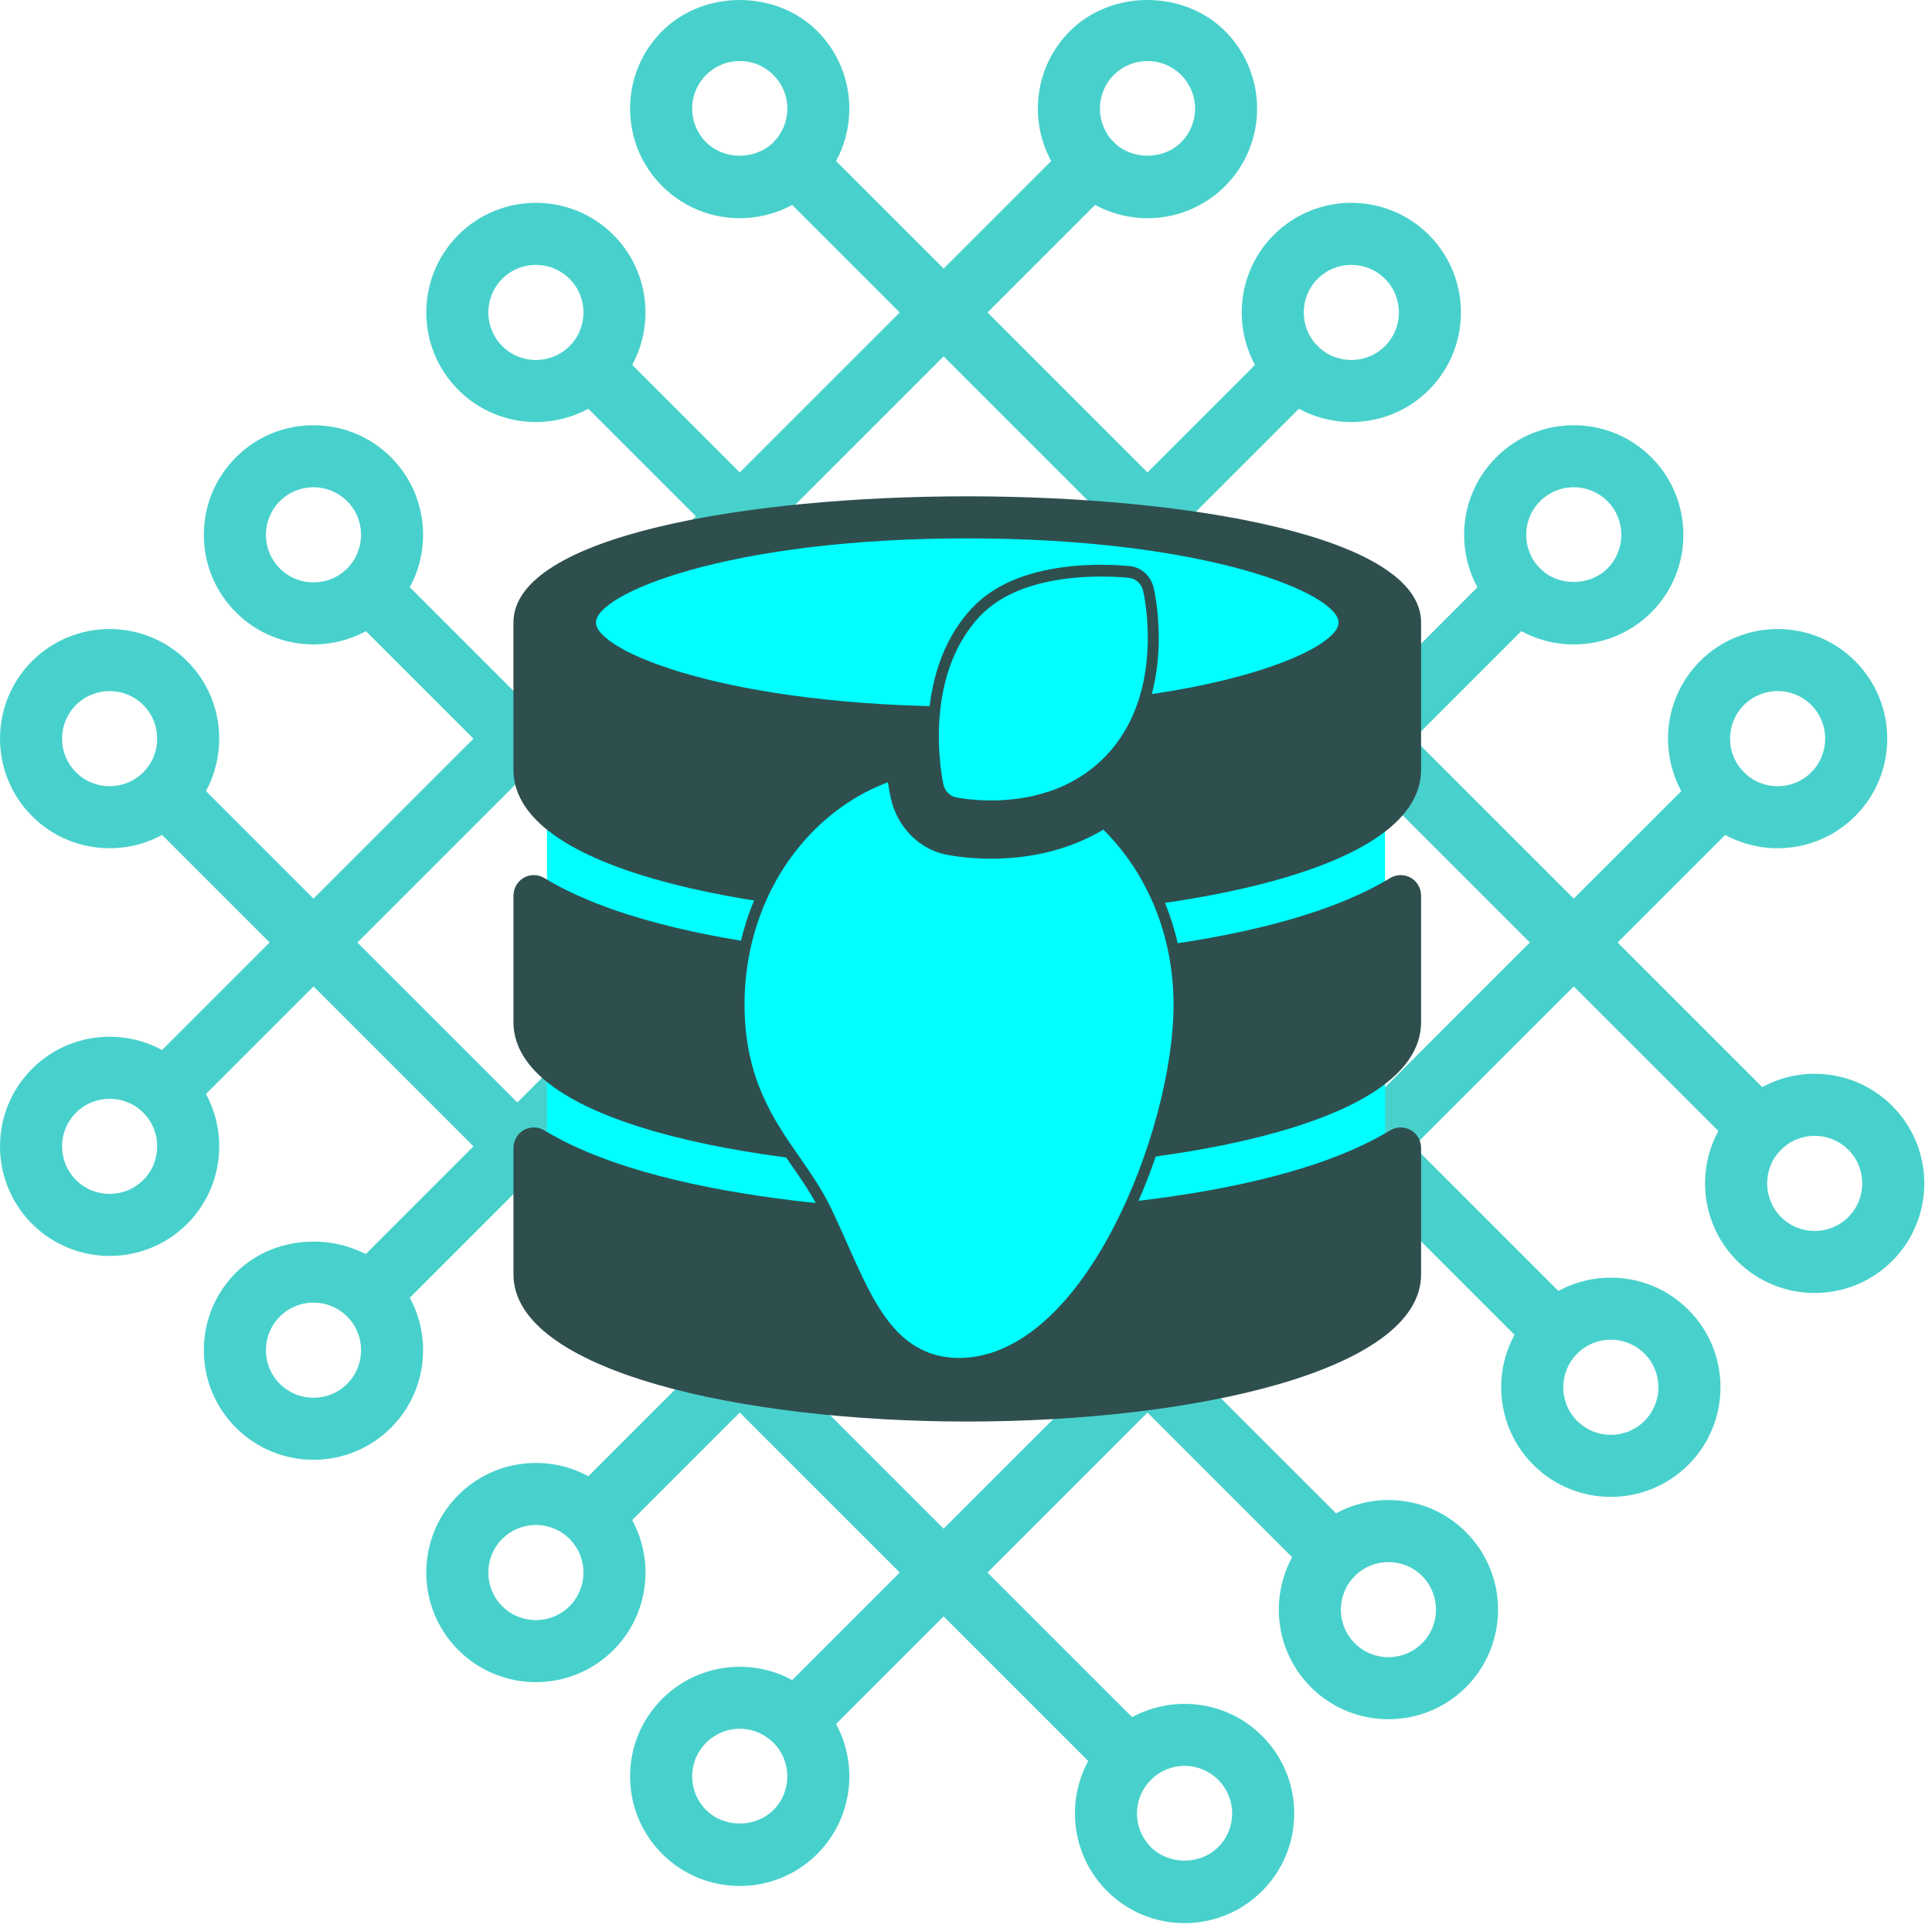<svg width="106" height="105.95" version="1.1" viewBox="0 0 37.389 37.376" xmlns="http://www.w3.org/2000/svg" xmlns:osb="http://www.openswatchbook.org/uri/2009/osb">
 <g transform="matrix(.088 0 0 .088 -.002 -.01)" fill="#48d1cc">
  <path d="m38.547 244.66c-1.746 0-3.492-0.668-4.824-2-2.668-2.668-2.668-6.988 0-9.652l201.6-201.6c2.668-2.664 6.988-2.664 9.656 0 2.664 2.668 2.664 6.988 0 9.652l-201.6 201.6c-1.332 1.332-3.082 2-4.828 2z"/>
  <path d="m82.902 289.98c-1.746 0-3.496-0.668-4.828-2-2.664-2.668-2.664-6.988 0-9.652l202.09-202.09c2.668-2.664 6.988-2.664 9.652 0 2.668 2.668 2.668 6.988 0 9.656l-202.09 202.09c-1.332 1.332-3.078 2-4.824 2z"/>
  <path d="m131.81 338.9c-1.742 0-3.492-0.668-4.824-2.004-2.668-2.664-2.668-6.984 0-9.652l202.09-202.08c2.664-2.664 6.988-2.664 9.652 0 2.668 2.668 2.668 6.988 0 9.652l-202.09 202.08c-1.332 1.336-3.078 2.004-4.828 2.004z"/>
  <path d="m176.66 383.73c-1.746 0-3.496-0.664-4.828-2-2.664-2.664-2.664-6.984 0-9.652l202.09-202.09c2.668-2.664 6.988-2.664 9.652 0 2.668 2.668 2.668 6.988 0 9.652l-202.09 202.09c-1.332 1.336-3.078 2-4.824 2z"/>
  <path d="m386.89 255.02c-1.746 0-3.492-0.668-4.828-2l-210.23-210.23c-2.668-2.664-2.668-6.988 0-9.652 2.664-2.664 6.984-2.664 9.652 0l210.23 210.23c2.664 2.664 2.664 6.984 0 9.652-1.336 1.332-3.082 2-4.828 2z"/>
  <path d="m342.05 299.86c-1.746 0-3.492-0.668-4.824-2l-210.23-210.23c-2.668-2.664-2.668-6.988 0-9.652 2.664-2.668 6.984-2.668 9.652 0l210.23 210.23c2.664 2.664 2.664 6.988 0 9.652-1.336 1.332-3.082 2-4.828 2z"/>
  <path d="m293.14 348.78c-1.746 0-3.492-0.668-4.824-2l-210.23-210.23c-2.668-2.668-2.668-6.988 0-9.652 2.664-2.668 6.988-2.668 9.652 0l210.23 210.23c2.664 2.664 2.664 6.984 0 9.652-1.336 1.332-3.082 2-4.828 2z"/>
  <path d="m248.3 393.61c-1.746 0-3.492-0.668-4.824-2l-209.76-209.76c-2.664-2.664-2.664-6.988 0-9.652 2.668-2.664 6.988-2.664 9.652 0l209.76 209.76c2.664 2.664 2.664 6.984 0 9.652-1.336 1.332-3.078 2-4.828 2z"/>
  <path d="m252.38 48.113c-6.18 0-12.359-2.352-17.062-7.055-9.406-9.402-9.406-24.707 0-34.109 9.102-9.109 25-9.117 34.113 0 9.41 9.406 9.41 24.707 0 34.109-4.699 4.703-10.879 7.055-17.051 7.055zm0-34.578c-2.801 0-5.43 1.09-7.406 3.066-4.082 4.082-4.082 10.723 0 14.805 3.945 3.945 10.84 3.953 14.805 0 1.973-1.977 3.066-4.606 3.066-7.402 0-2.793-1.094-5.426-3.066-7.402-1.98-1.977-4.606-3.066-7.398-3.066z"/>
  <path d="m297.21 92.949c-6.172 0-12.352-2.352-17.055-7.055-9.406-9.402-9.406-24.707 0-34.109 9.402-9.406 24.707-9.406 34.105 0 9.41 9.406 9.41 24.707 0 34.109-4.695 4.703-10.879 7.055-17.051 7.055zm0-34.57c-2.68 0-5.359 1.023-7.402 3.062-4.078 4.078-4.078 10.723 0 14.801 4.082 4.082 10.723 4.082 14.801 0 4.082-4.078 4.082-10.723 0-14.801-2.039-2.043-4.719-3.062-7.398-3.062z"/>
  <path d="m346.13 141.87c-6.176 0-12.355-2.352-17.055-7.055-9.406-9.406-9.406-24.707 0-34.113 9.395-9.398 24.707-9.41 34.113 0 9.406 9.406 9.406 24.711 0 34.113-4.699 4.703-10.879 7.055-17.059 7.055zm0-34.582c-2.797 0-5.422 1.094-7.402 3.066-4.078 4.086-4.078 10.727 0 14.809 3.973 3.965 10.859 3.949 14.809 0 4.078-4.082 4.078-10.723 0-14.809-1.98-1.977-4.606-3.066-7.406-3.066z"/>
  <path d="m390.97 186.7c-6.172 0-12.352-2.352-17.055-7.055-9.406-9.402-9.406-24.707 0-34.109 9.402-9.406 24.707-9.406 34.105 0 9.41 9.406 9.41 24.707 0 34.109-4.699 4.703-10.879 7.055-17.051 7.055zm0-34.57c-2.68 0-5.359 1.02-7.402 3.059-4.078 4.082-4.078 10.723 0 14.805 4.082 4.082 10.723 4.082 14.801 0 4.082-4.082 4.082-10.723 0-14.805-2.039-2.039-4.719-3.059-7.398-3.059z"/>
  <path d="m24.109 276.38c-6.176 0-12.355-2.348-17.055-7.055-9.406-9.402-9.406-24.707 0-34.109 9.402-9.406 24.707-9.406 34.105 0 9.41 9.406 9.41 24.711 0 34.109-4.699 4.707-10.879 7.055-17.051 7.055zm0-34.57c-2.68 0-5.363 1.02-7.402 3.062-4.078 4.078-4.078 10.723 0 14.801 4.082 4.082 10.723 4.082 14.801 0 4.082-4.078 4.082-10.723 0-14.801-2.039-2.043-4.719-3.062-7.398-3.062z"/>
  <path d="m68.949 321.22c-6.176 0-12.355-2.352-17.055-7.055-4.559-4.551-7.066-10.609-7.066-17.055 0-6.441 2.508-12.5 7.066-17.059 9.105-9.105 25-9.109 34.105 4e-3 9.406 9.406 9.406 24.707 0 34.109-4.699 4.703-10.879 7.055-17.051 7.055zm0-34.574c-2.797 0-5.422 1.086-7.402 3.066s-3.066 4.606-3.066 7.398c0 2.797 1.086 5.426 3.066 7.402 4.082 4.086 10.719 4.082 14.801 4e-3 4.082-4.082 4.082-10.723 0-14.805-1.98-1.98-4.606-3.066-7.398-3.066z"/>
  <path d="m117.86 370.13c-6.172 0-12.352-2.352-17.051-7.055-9.406-9.402-9.406-24.707 0-34.109 9.398-9.406 24.707-9.406 34.105 0 9.406 9.402 9.406 24.707 0 34.109-4.699 4.707-10.879 7.055-17.055 7.055zm0-34.57c-2.68 0-5.359 1.023-7.398 3.062-4.082 4.078-4.082 10.723 0 14.801 4.082 4.082 10.719 4.082 14.801 0 4.078-4.078 4.078-10.723 0-14.801-2.039-2.043-4.719-3.062-7.402-3.062z"/>
  <path d="m162.7 414.97c-6.176 0-12.355-2.352-17.055-7.055-4.559-4.551-7.066-10.609-7.066-17.055 0-6.441 2.508-12.5 7.066-17.059 9.402-9.402 24.707-9.406 34.105 0 9.406 9.41 9.406 24.711 0 34.113-4.699 4.703-10.879 7.055-17.051 7.055zm0-34.582c-2.797 0-5.422 1.094-7.402 3.07-1.98 1.977-3.066 4.609-3.066 7.402 0 2.797 1.086 5.422 3.066 7.398 3.961 3.961 10.84 3.957 14.801 4e-3 4.082-4.078 4.082-10.723 0-14.805-1.98-1.977-4.606-3.07-7.398-3.07z"/>
  <path d="m399.12 284.53c-6.172 0-12.352-2.348-17.055-7.051-9.406-9.406-9.406-24.711 0-34.109 9.402-9.41 24.711-9.41 34.109 0 9.406 9.402 9.406 24.707 0 34.109-4.703 4.703-10.883 7.051-17.055 7.051zm0-34.57c-2.68 0-5.359 1.023-7.398 3.062-4.082 4.078-4.082 10.723 0 14.801 4.078 4.082 10.719 4.082 14.797 0 4.082-4.078 4.082-10.723 0-14.801-2.039-2.039-4.719-3.062-7.398-3.062z"/>
  <path d="m354.28 329.38c-6.172 0-12.352-2.352-17.051-7.055-9.41-9.406-9.41-24.711 0-34.113 9.398-9.406 24.707-9.406 34.105 0 4.559 4.555 7.066 10.609 7.066 17.055s-2.508 12.5-7.066 17.062c-4.703 4.699-10.883 7.051-17.055 7.051zm-7.398-16.707c4.078 4.078 10.719 4.078 14.801 0 1.977-1.98 3.066-4.609 3.066-7.406 0-2.797-1.09-5.422-3.066-7.398-4.082-4.086-10.723-4.086-14.801-4e-3 -4.082 4.082-4.082 10.723 0 14.809z"/>
  <path d="m305.37 378.29c-6.172 0-12.352-2.348-17.051-7.051-9.406-9.406-9.406-24.711 0-34.109 9.398-9.41 24.707-9.41 34.105 0 9.406 9.402 9.406 24.707 0 34.109-4.699 4.703-10.879 7.051-17.055 7.051zm0-34.57c-2.68 0-5.359 1.023-7.398 3.062-4.082 4.078-4.082 10.723 0 14.801 4.082 4.082 10.719 4.082 14.801 0 4.078-4.078 4.078-10.723 0-14.801-2.043-2.039-4.723-3.062-7.402-3.062z"/>
  <path d="m260.53 423.14c-6.438 0-12.5-2.512-17.051-7.066-9.41-9.41-9.41-24.711 0-34.109 9.398-9.41 24.707-9.41 34.105 0 4.559 4.551 7.066 10.609 7.066 17.055 0 6.441-2.508 12.5-7.066 17.055-4.555 4.555-10.613 7.066-17.055 7.066zm0-34.59c-2.793 0-5.422 1.09-7.398 3.066-1.973 1.977-3.066 4.606-3.066 7.402 0 2.797 1.094 5.426 3.066 7.402 3.957 3.957 10.84 3.957 14.801 0 1.977-1.98 3.066-4.606 3.066-7.402s-1.09-5.422-3.066-7.398c-1.98-1.98-4.609-3.07-7.402-3.07z"/>
  <path d="m162.7 48.113c-6.176 0-12.348-2.352-17.055-7.051v-0.004c-4.559-4.555-7.066-10.613-7.066-17.055 0-6.445 2.508-12.5 7.066-17.059 9.105-9.105 25-9.109 34.105 0.004 9.406 9.406 9.406 24.707 0 34.109-4.699 4.703-10.879 7.055-17.051 7.055zm0-34.578c-2.797 0-5.422 1.09-7.402 3.066-1.98 1.98-3.066 4.609-3.066 7.402 0 2.797 1.086 5.422 3.066 7.398v0.004c3.961 3.953 10.84 3.953 14.801 0 1.973-1.977 3.066-4.606 3.066-7.402 0-2.793-1.094-5.426-3.066-7.402-1.98-1.977-4.606-3.066-7.398-3.066z"/>
  <path d="m117.86 92.949c-6.172 0-12.352-2.352-17.051-7.055-9.406-9.402-9.406-24.707 0-34.109 9.398-9.406 24.707-9.406 34.105 0 9.406 9.406 9.406 24.707 0 34.109-4.699 4.703-10.879 7.055-17.055 7.055zm0-34.57c-2.68 0-5.359 1.023-7.398 3.062-4.082 4.078-4.082 10.723 0 14.801 4.082 4.082 10.719 4.082 14.801 0 4.078-4.078 4.078-10.723 0-14.801-2.039-2.043-4.719-3.062-7.402-3.062z"/>
  <path d="m68.949 141.87c-6.176 0-12.348-2.352-17.055-7.051v-4e-3c-4.559-4.559-7.066-10.613-7.066-17.059 0-6.441 2.508-12.5 7.066-17.059 9.402-9.398 24.707-9.402 34.105 4e-3 9.406 9.406 9.406 24.711 0 34.113-4.699 4.703-10.879 7.055-17.051 7.055zm0-34.574c-2.68 0-5.363 1.02-7.402 3.059-1.98 1.98-3.066 4.613-3.066 7.406 0 2.797 1.086 5.422 3.066 7.398v4e-3c4.082 4.082 10.719 4.082 14.801 0s4.082-10.723 0-14.809c-2.039-2.039-4.719-3.059-7.398-3.059z"/>
  <path d="m24.109 186.7c-6.176 0-12.355-2.352-17.055-7.055-9.406-9.402-9.406-24.707 0-34.109 9.402-9.406 24.707-9.406 34.105 0 9.41 9.406 9.41 24.707 0 34.109-4.699 4.703-10.879 7.055-17.051 7.055zm0-34.57c-2.68 0-5.363 1.02-7.402 3.059-4.078 4.082-4.078 10.723 0 14.805 4.082 4.082 10.723 4.082 14.801 0 4.082-4.082 4.082-10.723 0-14.805-2.039-2.039-4.719-3.059-7.398-3.059z"/>
 </g>
 <g transform="matrix(.985 0 0 1.06 .559 -.026)">
  <rect x="10.178" y="14.25" width="16.467" height="7.945" fill="#0ff"/>
  <ellipse transform="matrix(.874 0 0 .874 2.728 2.229)" cx="18.056" cy="10.338" rx="9.043" ry="2.143" fill="#0ff"/>
  <g transform="matrix(.038 0 0 .036 9.519 9.088)" fill="#2f4f4f">
   <path d="m234.67 0c-113.02 0-234.67 20.031-234.67 64v74.667c0 54.781 140.33 74.667 234.67 74.667s234.67-19.885 234.67-74.667v-74.667c-1e-3 -43.969-121.65-64-234.67-64zm0 106.67c-124.23 0-192-28.188-192-42.667s67.771-42.667 192-42.667 192 28.187 192 42.667c0 14.479-67.771 42.667-192 42.667z"/>
   <path d="m453.21 321.71c-66.253 39.454-199.01 40.955-218.54 40.955s-152.29-1.502-218.54-40.955c-7.171-4.27-16.122 0.661-16.122 9.006v63.949c0 49.021 118.05 74.667 234.67 74.667s234.67-25.646 234.67-74.667v-63.949c-1e-3 -8.345-8.952-13.276-16.122-9.006z"/>
   <path d="m453.21 193.71c-66.253 39.454-199.01 40.955-218.54 40.955s-152.29-1.502-218.54-40.955c-7.171-4.27-16.122 0.661-16.122 9.006v63.949c0 54.781 140.33 74.667 234.67 74.667s234.67-19.885 234.67-74.667v-63.949c-1e-3 -8.345-8.952-13.276-16.122-9.006z"/>
  </g>
  <g transform="matrix(.019 0 0 .019 11.965 15.225)" fill="#0ff" stroke="#000" stroke-width="14.307">
   <g transform="matrix(1.489,0,0,1.489,-49.078,-251.56)" fill="#0ff" stroke="#2f4f4f" stroke-width="7.615">
    <path d="m387.55 12.169c-1.522-6.081-6.666-10.574-12.896-11.266-0.332-0.038-8.258-0.903-19.774-0.903-27.512 0-65.012 4.698-87.426 27.077-41.959 41.9-26.717 108.88-26.049 111.71 1.35 5.705 5.899 10.101 11.646 11.255 0.427 0.086 10.626 2.1 25.095 2.1 23.995 0 57.967-5.361 83.543-30.904 42.05-41.993 26.542-106.35 25.861-109.06z" stroke-width="7.61"/>
    <path d="m364.77 170.18c-2.586-2.66-5.257-5.209-8-7.651-27.105 15.739-56.4 19.606-78.627 19.606-17.156 0-29.646-2.414-31-2.687-17.188-3.451-30.9-16.704-34.936-33.769-0.403-1.706-1.516-6.756-2.472-14.154-23.495 7.42-44.882 20.53-62.505 38.655-28.385 29.195-44.017 68.22-44.017 109.89 0 48.621 20.642 76.261 38.854 100.65 8.239 11.033 16.023 21.455 22.243 33.703 3.792 7.465 7.281 14.742 10.656 21.78 9.741 20.313 18.153 37.858 29.558 51.325 13.947 16.471 30.787 24.477 51.482 24.477 40.465 0 79.929-30.918 111.12-87.06 25.307-45.548 41.658-102.41 41.658-144.87 1e-3 -41.665-15.631-80.69-44.015-109.89z"/>
   </g>
  </g>
 </g>
</svg>
